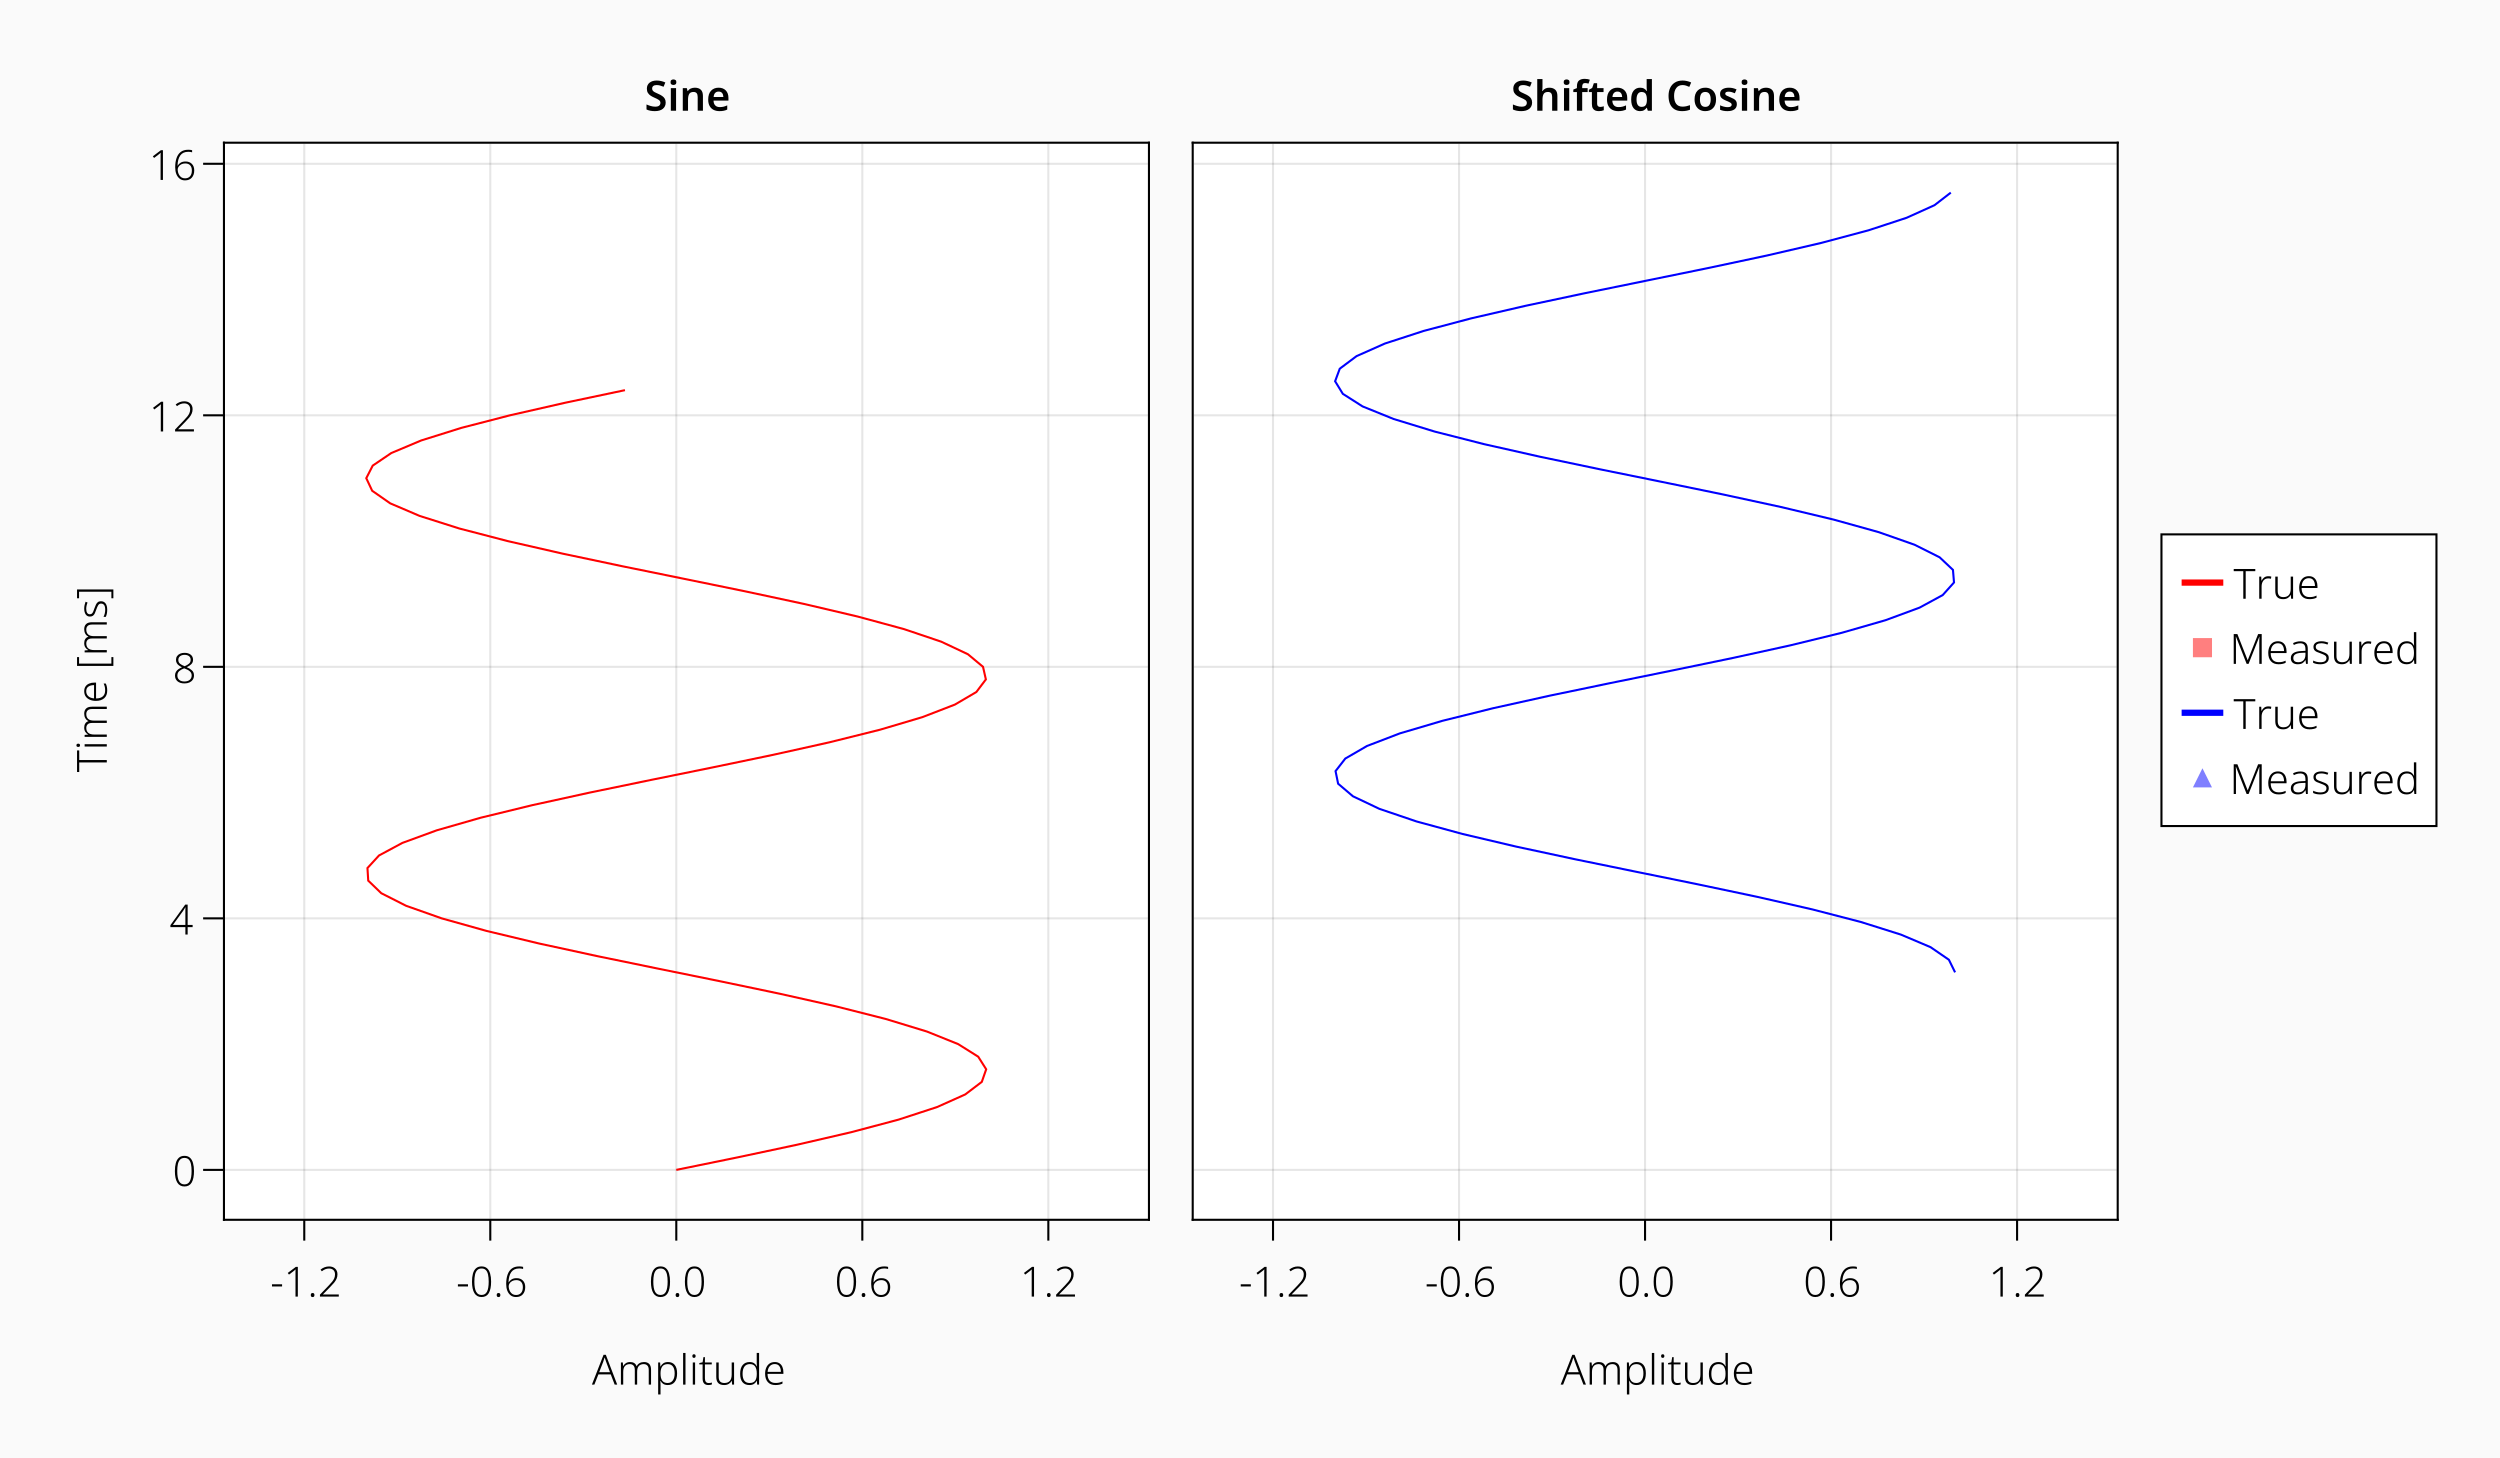 <?xml version="1.0" encoding="UTF-8"?>
<svg xmlns="http://www.w3.org/2000/svg" xmlns:xlink="http://www.w3.org/1999/xlink" width="1200pt" height="700pt" viewBox="0 0 1200 700" version="1.1">
<defs>
<g>
<symbol overflow="visible" id="glyph0-0">
<path style="stroke:none;" d="M 1.875 0 L 1.875 -14.281 L 10.094 -14.281 L 10.094 0 Z M 2.906 -1.016 L 9.078 -1.016 L 9.078 -13.266 L 2.906 -13.266 Z M 2.906 -1.016 "/>
</symbol>
<symbol overflow="visible" id="glyph0-1">
<path style="stroke:none;" d="M 0.797 -4.875 L 0.797 -5.922 L 5.641 -5.922 L 5.641 -4.875 Z M 0.797 -4.875 "/>
</symbol>
<symbol overflow="visible" id="glyph0-2">
<path style="stroke:none;" d="M 6.766 0 L 5.641 0 L 5.641 -10.625 C 5.641 -11.195 5.641 -11.664 5.641 -12.031 C 5.641 -12.395 5.656 -12.742 5.688 -13.078 C 5.5 -12.891 5.32 -12.727 5.156 -12.594 C 5 -12.469 4.785 -12.297 4.516 -12.078 L 2.516 -10.562 L 1.922 -11.359 L 5.797 -14.281 L 6.766 -14.281 Z M 6.766 0 "/>
</symbol>
<symbol overflow="visible" id="glyph0-3">
<path style="stroke:none;" d="M 1.562 -0.766 C 1.562 -1.41 1.852 -1.734 2.438 -1.734 C 3.02 -1.734 3.312 -1.41 3.312 -0.766 C 3.312 -0.109 3.02 0.219 2.438 0.219 C 1.852 0.219 1.562 -0.109 1.562 -0.766 Z M 1.562 -0.766 "/>
</symbol>
<symbol overflow="visible" id="glyph0-4">
<path style="stroke:none;" d="M 10.125 0 L 1.078 0 L 1.078 -0.953 L 5.188 -5.219 C 5.863 -5.926 6.43 -6.555 6.891 -7.109 C 7.359 -7.672 7.711 -8.234 7.953 -8.797 C 8.191 -9.359 8.312 -9.988 8.312 -10.688 C 8.312 -11.57 8.051 -12.258 7.531 -12.75 C 7.02 -13.238 6.32 -13.484 5.438 -13.484 C 4.801 -13.484 4.203 -13.367 3.641 -13.141 C 3.078 -12.91 2.523 -12.582 1.984 -12.156 L 1.359 -12.953 C 1.941 -13.441 2.578 -13.816 3.266 -14.078 C 3.961 -14.348 4.688 -14.484 5.438 -14.484 C 6.664 -14.484 7.645 -14.141 8.375 -13.453 C 9.113 -12.773 9.484 -11.863 9.484 -10.719 C 9.484 -9.945 9.344 -9.238 9.062 -8.594 C 8.789 -7.957 8.406 -7.332 7.906 -6.719 C 7.406 -6.102 6.812 -5.453 6.125 -4.766 L 2.547 -1.094 L 2.547 -1.047 L 10.125 -1.047 Z M 10.125 0 "/>
</symbol>
<symbol overflow="visible" id="glyph0-5">
<path style="stroke:none;" d="M 10.297 -7.188 C 10.297 -4.789 9.926 -2.957 9.188 -1.688 C 8.445 -0.426 7.285 0.203 5.703 0.203 C 4.191 0.203 3.051 -0.422 2.281 -1.672 C 1.508 -2.93 1.125 -4.77 1.125 -7.188 C 1.125 -8.633 1.27 -9.906 1.562 -11 C 1.863 -12.102 2.352 -12.961 3.031 -13.578 C 3.707 -14.191 4.602 -14.5 5.719 -14.5 C 6.812 -14.5 7.691 -14.195 8.359 -13.594 C 9.035 -13 9.523 -12.148 9.828 -11.047 C 10.141 -9.953 10.297 -8.664 10.297 -7.188 Z M 2.266 -7.188 C 2.266 -5.031 2.539 -3.426 3.094 -2.375 C 3.645 -1.32 4.516 -0.797 5.703 -0.797 C 6.91 -0.797 7.785 -1.32 8.328 -2.375 C 8.867 -3.426 9.141 -5.031 9.141 -7.188 C 9.141 -8.5 9.035 -9.629 8.828 -10.578 C 8.617 -11.523 8.266 -12.25 7.766 -12.75 C 7.266 -13.25 6.582 -13.5 5.719 -13.5 C 4.852 -13.5 4.164 -13.242 3.656 -12.734 C 3.156 -12.234 2.797 -11.508 2.578 -10.562 C 2.367 -9.613 2.266 -8.488 2.266 -7.188 Z M 2.266 -7.188 "/>
</symbol>
<symbol overflow="visible" id="glyph0-6">
<path style="stroke:none;" d="M 1.234 -6.078 C 1.234 -7.785 1.453 -9.27 1.891 -10.531 C 2.328 -11.789 3 -12.766 3.906 -13.453 C 4.82 -14.148 6.016 -14.5 7.484 -14.5 C 8.211 -14.5 8.836 -14.426 9.359 -14.281 L 9.359 -13.266 C 9.117 -13.359 8.836 -13.422 8.516 -13.453 C 8.203 -13.492 7.867 -13.516 7.516 -13.516 C 5.797 -13.516 4.52 -12.938 3.688 -11.781 C 2.852 -10.625 2.41 -8.977 2.359 -6.844 L 2.438 -6.844 C 2.719 -7.363 3.164 -7.828 3.781 -8.234 C 4.395 -8.648 5.207 -8.859 6.219 -8.859 C 7.5 -8.859 8.508 -8.473 9.25 -7.703 C 10 -6.941 10.375 -5.895 10.375 -4.562 C 10.375 -3.125 9.984 -1.969 9.203 -1.094 C 8.43 -0.227 7.348 0.203 5.953 0.203 C 4.941 0.203 4.086 -0.066 3.391 -0.609 C 2.691 -1.148 2.156 -1.891 1.781 -2.828 C 1.414 -3.766 1.234 -4.848 1.234 -6.078 Z M 5.953 -0.781 C 6.973 -0.781 7.773 -1.102 8.359 -1.75 C 8.941 -2.395 9.234 -3.332 9.234 -4.562 C 9.234 -5.602 8.969 -6.422 8.438 -7.016 C 7.906 -7.617 7.109 -7.922 6.047 -7.922 C 5.305 -7.922 4.664 -7.773 4.125 -7.484 C 3.582 -7.191 3.164 -6.82 2.875 -6.375 C 2.582 -5.926 2.438 -5.484 2.438 -5.047 C 2.438 -4.629 2.492 -4.176 2.609 -3.688 C 2.734 -3.195 2.93 -2.734 3.203 -2.297 C 3.484 -1.859 3.844 -1.492 4.281 -1.203 C 4.727 -0.922 5.285 -0.781 5.953 -0.781 Z M 5.953 -0.781 "/>
</symbol>
<symbol overflow="visible" id="glyph0-7">
<path style="stroke:none;" d="M 10.938 0 L 9.047 -4.922 L 3.125 -4.922 L 1.188 0 L 0 0 L 5.594 -14.312 L 6.688 -14.312 L 12.156 0 Z M 8.688 -5.953 L 6.766 -11.125 C 6.711 -11.312 6.617 -11.602 6.484 -12 C 6.348 -12.395 6.227 -12.75 6.125 -13.062 C 6.008 -12.719 5.891 -12.367 5.766 -12.016 C 5.648 -11.66 5.555 -11.352 5.484 -11.094 L 3.5 -5.953 Z M 8.688 -5.953 "/>
</symbol>
<symbol overflow="visible" id="glyph0-8">
<path style="stroke:none;" d="M 12.875 -10.844 C 13.926 -10.844 14.75 -10.539 15.344 -9.938 C 15.938 -9.344 16.234 -8.395 16.234 -7.094 L 16.234 0 L 15.125 0 L 15.125 -7.047 C 15.125 -8.004 14.91 -8.707 14.484 -9.156 C 14.055 -9.613 13.469 -9.844 12.719 -9.844 C 11.707 -9.844 10.926 -9.547 10.375 -8.953 C 9.832 -8.359 9.562 -7.441 9.562 -6.203 L 9.562 0 L 8.438 0 L 8.438 -7.047 C 8.438 -8.004 8.223 -8.707 7.797 -9.156 C 7.367 -9.613 6.785 -9.844 6.047 -9.844 C 5.023 -9.844 4.238 -9.531 3.688 -8.906 C 3.145 -8.289 2.875 -7.336 2.875 -6.047 L 2.875 0 L 1.766 0 L 1.766 -10.641 L 2.688 -10.641 L 2.844 -8.953 L 2.922 -8.953 C 3.18 -9.473 3.582 -9.914 4.125 -10.281 C 4.664 -10.656 5.359 -10.844 6.203 -10.844 C 6.973 -10.844 7.625 -10.676 8.156 -10.344 C 8.688 -10.008 9.062 -9.508 9.281 -8.844 L 9.359 -8.844 C 9.648 -9.477 10.102 -9.969 10.719 -10.312 C 11.332 -10.664 12.051 -10.844 12.875 -10.844 Z M 12.875 -10.844 "/>
</symbol>
<symbol overflow="visible" id="glyph0-9">
<path style="stroke:none;" d="M 6.516 -10.844 C 7.879 -10.844 8.941 -10.383 9.703 -9.469 C 10.473 -8.551 10.859 -7.188 10.859 -5.375 C 10.859 -3.562 10.461 -2.176 9.672 -1.219 C 8.879 -0.27 7.797 0.203 6.422 0.203 C 5.473 0.203 4.711 0.004 4.141 -0.391 C 3.578 -0.797 3.164 -1.281 2.906 -1.844 L 2.812 -1.844 C 2.832 -1.488 2.852 -1.117 2.875 -0.734 C 2.895 -0.348 2.906 0.016 2.906 0.359 L 2.906 4.719 L 1.766 4.719 L 1.766 -10.641 L 2.703 -10.641 L 2.844 -8.641 L 2.906 -8.641 C 3.164 -9.223 3.586 -9.734 4.172 -10.172 C 4.754 -10.617 5.535 -10.844 6.516 -10.844 Z M 6.359 -9.844 C 5.18 -9.844 4.312 -9.473 3.75 -8.734 C 3.195 -7.992 2.914 -6.922 2.906 -5.516 L 2.906 -5.312 C 2.906 -3.801 3.18 -2.664 3.734 -1.906 C 4.285 -1.156 5.133 -0.781 6.281 -0.781 C 7.375 -0.781 8.211 -1.188 8.797 -2 C 9.391 -2.812 9.688 -3.945 9.688 -5.406 C 9.688 -6.832 9.406 -7.926 8.844 -8.688 C 8.289 -9.457 7.461 -9.844 6.359 -9.844 Z M 6.359 -9.844 "/>
</symbol>
<symbol overflow="visible" id="glyph0-10">
<path style="stroke:none;" d="M 2.906 0 L 1.766 0 L 1.766 -15.203 L 2.906 -15.203 Z M 2.906 0 "/>
</symbol>
<symbol overflow="visible" id="glyph0-11">
<path style="stroke:none;" d="M 2.312 -14.578 C 2.852 -14.578 3.125 -14.289 3.125 -13.719 C 3.125 -13.133 2.852 -12.844 2.312 -12.844 C 1.812 -12.844 1.562 -13.133 1.562 -13.719 C 1.562 -14.289 1.812 -14.578 2.312 -14.578 Z M 2.875 -10.641 L 2.875 0 L 1.766 0 L 1.766 -10.641 Z M 2.875 -10.641 "/>
</symbol>
<symbol overflow="visible" id="glyph0-12">
<path style="stroke:none;" d="M 4.766 -0.766 C 5.055 -0.766 5.336 -0.785 5.609 -0.828 C 5.879 -0.879 6.109 -0.938 6.297 -1 L 6.297 -0.078 C 6.086 0.004 5.836 0.07 5.547 0.125 C 5.266 0.176 4.945 0.203 4.594 0.203 C 3.719 0.203 3.039 -0.047 2.562 -0.547 C 2.082 -1.047 1.844 -1.848 1.844 -2.953 L 1.844 -9.719 L 0.266 -9.719 L 0.266 -10.359 L 1.844 -10.719 L 2.234 -13.188 L 2.953 -13.188 L 2.953 -10.641 L 6.234 -10.641 L 6.234 -9.719 L 2.953 -9.719 L 2.953 -3 C 2.953 -1.508 3.555 -0.766 4.766 -0.766 Z M 4.766 -0.766 "/>
</symbol>
<symbol overflow="visible" id="glyph0-13">
<path style="stroke:none;" d="M 10.141 -10.641 L 10.141 0 L 9.203 0 L 9.047 -1.812 L 8.984 -1.812 C 8.691 -1.238 8.238 -0.758 7.625 -0.375 C 7.02 0.008 6.266 0.203 5.359 0.203 C 2.848 0.203 1.594 -1.094 1.594 -3.688 L 1.594 -10.641 L 2.766 -10.641 L 2.766 -3.766 C 2.766 -2.742 2.988 -1.988 3.438 -1.5 C 3.895 -1.02 4.578 -0.781 5.484 -0.781 C 7.828 -0.781 9 -2.133 9 -4.844 L 9 -10.641 Z M 10.141 -10.641 "/>
</symbol>
<symbol overflow="visible" id="glyph0-14">
<path style="stroke:none;" d="M 5.578 0.203 C 4.148 0.203 3.051 -0.254 2.281 -1.172 C 1.52 -2.086 1.141 -3.43 1.141 -5.203 C 1.141 -7.035 1.539 -8.43 2.344 -9.391 C 3.156 -10.359 4.27 -10.844 5.688 -10.844 C 6.57 -10.844 7.297 -10.648 7.859 -10.266 C 8.422 -9.879 8.832 -9.391 9.094 -8.797 L 9.188 -8.797 C 9.164 -9.117 9.145 -9.473 9.125 -9.859 C 9.102 -10.242 9.094 -10.582 9.094 -10.875 L 9.094 -15.203 L 10.234 -15.203 L 10.234 0 L 9.312 0 L 9.156 -1.844 L 9.094 -1.844 C 8.82 -1.281 8.406 -0.797 7.844 -0.391 C 7.281 0.004 6.523 0.203 5.578 0.203 Z M 5.719 -0.781 C 6.945 -0.781 7.82 -1.148 8.344 -1.891 C 8.863 -2.641 9.125 -3.719 9.125 -5.125 L 9.125 -5.312 C 9.125 -6.781 8.863 -7.906 8.344 -8.688 C 7.82 -9.469 6.973 -9.859 5.797 -9.859 C 4.648 -9.859 3.781 -9.453 3.188 -8.641 C 2.602 -7.836 2.312 -6.691 2.312 -5.203 C 2.312 -3.742 2.594 -2.641 3.156 -1.891 C 3.719 -1.148 4.57 -0.781 5.719 -0.781 Z M 5.719 -0.781 "/>
</symbol>
<symbol overflow="visible" id="glyph0-15">
<path style="stroke:none;" d="M 5.797 -10.844 C 6.703 -10.844 7.461 -10.629 8.078 -10.203 C 8.691 -9.785 9.148 -9.207 9.453 -8.469 C 9.766 -7.738 9.922 -6.898 9.922 -5.953 L 9.922 -5.156 L 2.312 -5.156 C 2.312 -3.758 2.641 -2.68 3.297 -1.922 C 3.953 -1.172 4.895 -0.797 6.125 -0.797 C 6.789 -0.797 7.367 -0.848 7.859 -0.953 C 8.348 -1.066 8.891 -1.254 9.484 -1.516 L 9.484 -0.484 C 8.953 -0.242 8.426 -0.07 7.906 0.031 C 7.383 0.145 6.773 0.203 6.078 0.203 C 4.492 0.203 3.273 -0.281 2.422 -1.25 C 1.566 -2.227 1.141 -3.555 1.141 -5.234 C 1.141 -6.316 1.32 -7.281 1.688 -8.125 C 2.051 -8.977 2.578 -9.645 3.266 -10.125 C 3.961 -10.602 4.805 -10.844 5.797 -10.844 Z M 5.781 -9.875 C 4.801 -9.875 4.008 -9.547 3.406 -8.891 C 2.801 -8.242 2.445 -7.32 2.344 -6.125 L 8.719 -6.125 C 8.719 -7.238 8.477 -8.141 8 -8.828 C 7.531 -9.523 6.789 -9.875 5.781 -9.875 Z M 5.781 -9.875 "/>
</symbol>
<symbol overflow="visible" id="glyph0-16">
<path style="stroke:none;" d="M 11.125 -3.562 L 8.734 -3.562 L 8.734 0 L 7.641 0 L 7.641 -3.562 L 0.453 -3.562 L 0.453 -4.484 L 7.562 -14.359 L 8.734 -14.359 L 8.734 -4.594 L 11.125 -4.594 Z M 7.641 -4.594 L 7.641 -9.906 C 7.641 -10.676 7.641 -11.285 7.641 -11.734 C 7.648 -12.18 7.664 -12.633 7.688 -13.094 L 7.641 -13.094 C 7.453 -12.789 7.273 -12.504 7.109 -12.234 C 6.953 -11.973 6.77 -11.688 6.562 -11.375 L 1.656 -4.594 Z M 7.641 -4.594 "/>
</symbol>
<symbol overflow="visible" id="glyph0-17">
<path style="stroke:none;" d="M 5.688 -14.484 C 6.906 -14.484 7.891 -14.191 8.641 -13.609 C 9.398 -13.023 9.781 -12.203 9.781 -11.141 C 9.781 -10.273 9.492 -9.566 8.922 -9.016 C 8.359 -8.461 7.641 -7.988 6.766 -7.594 C 7.797 -7.164 8.629 -6.648 9.266 -6.047 C 9.91 -5.453 10.234 -4.656 10.234 -3.656 C 10.234 -2.844 10.035 -2.148 9.641 -1.578 C 9.254 -1.004 8.719 -0.562 8.031 -0.25 C 7.344 0.051 6.562 0.203 5.688 0.203 C 4.281 0.203 3.164 -0.133 2.344 -0.812 C 1.531 -1.5 1.125 -2.414 1.125 -3.562 C 1.125 -4.25 1.27 -4.844 1.562 -5.344 C 1.852 -5.844 2.25 -6.27 2.75 -6.625 C 3.258 -6.977 3.836 -7.285 4.484 -7.547 C 3.953 -7.797 3.469 -8.078 3.031 -8.391 C 2.594 -8.703 2.242 -9.082 1.984 -9.531 C 1.723 -9.977 1.594 -10.508 1.594 -11.125 C 1.594 -11.812 1.77 -12.41 2.125 -12.922 C 2.477 -13.43 2.961 -13.816 3.578 -14.078 C 4.191 -14.348 4.895 -14.484 5.688 -14.484 Z M 5.688 -13.516 C 4.832 -13.516 4.125 -13.301 3.562 -12.875 C 3 -12.445 2.719 -11.848 2.719 -11.078 C 2.719 -10.297 3 -9.68 3.562 -9.234 C 4.133 -8.785 4.867 -8.395 5.766 -8.062 C 6.648 -8.438 7.348 -8.848 7.859 -9.297 C 8.379 -9.754 8.641 -10.363 8.641 -11.125 C 8.641 -11.895 8.375 -12.484 7.844 -12.891 C 7.312 -13.305 6.594 -13.516 5.688 -13.516 Z M 2.266 -3.562 C 2.266 -2.719 2.562 -2.035 3.156 -1.516 C 3.75 -0.992 4.578 -0.734 5.641 -0.734 C 6.703 -0.734 7.547 -0.988 8.172 -1.5 C 8.805 -2.02 9.125 -2.734 9.125 -3.641 C 9.125 -4.41 8.844 -5.051 8.281 -5.562 C 7.727 -6.082 6.953 -6.52 5.953 -6.875 L 5.516 -7.047 C 4.535 -6.68 3.75 -6.234 3.156 -5.703 C 2.562 -5.18 2.266 -4.469 2.266 -3.562 Z M 2.266 -3.562 "/>
</symbol>
<symbol overflow="visible" id="glyph0-18">
<path style="stroke:none;" d="M 5.875 0 L 4.719 0 L 4.719 -13.234 L 0.125 -13.234 L 0.125 -14.281 L 10.484 -14.281 L 10.484 -13.234 L 5.875 -13.234 Z M 5.875 0 "/>
</symbol>
<symbol overflow="visible" id="glyph0-19">
<path style="stroke:none;" d="M 6.125 -10.812 C 6.676 -10.812 7.156 -10.754 7.562 -10.641 L 7.406 -9.594 C 7.188 -9.656 6.969 -9.695 6.75 -9.719 C 6.539 -9.75 6.316 -9.766 6.078 -9.766 C 5.086 -9.766 4.312 -9.406 3.75 -8.688 C 3.188 -7.977 2.906 -7.031 2.906 -5.844 L 2.906 0 L 1.766 0 L 1.766 -10.641 L 2.719 -10.641 L 2.844 -8.641 L 2.906 -8.641 C 3.164 -9.242 3.566 -9.754 4.109 -10.172 C 4.648 -10.598 5.32 -10.812 6.125 -10.812 Z M 6.125 -10.812 "/>
</symbol>
<symbol overflow="visible" id="glyph0-20">
<path style="stroke:none;" d="M 8.203 0 L 3.078 -13.047 L 3 -13.047 C 3.031 -12.68 3.051 -12.258 3.062 -11.781 C 3.07 -11.312 3.078 -10.812 3.078 -10.281 L 3.078 0 L 2 0 L 2 -14.281 L 3.766 -14.281 L 8.688 -1.766 L 8.734 -1.766 L 13.719 -14.281 L 15.438 -14.281 L 15.438 0 L 14.281 0 L 14.281 -10.406 C 14.281 -10.852 14.285 -11.312 14.297 -11.781 C 14.305 -12.25 14.328 -12.672 14.359 -13.047 L 14.297 -13.047 L 9.141 0 Z M 8.203 0 "/>
</symbol>
<symbol overflow="visible" id="glyph0-21">
<path style="stroke:none;" d="M 5.516 -10.812 C 6.711 -10.812 7.602 -10.52 8.188 -9.938 C 8.781 -9.352 9.078 -8.426 9.078 -7.156 L 9.078 0 L 8.219 0 L 8 -1.797 L 7.953 -1.797 C 7.586 -1.203 7.125 -0.719 6.562 -0.344 C 6 0.02 5.223 0.203 4.234 0.203 C 3.223 0.203 2.422 -0.047 1.828 -0.547 C 1.234 -1.055 0.938 -1.801 0.938 -2.781 C 0.938 -3.832 1.363 -4.641 2.219 -5.203 C 3.082 -5.766 4.348 -6.078 6.016 -6.141 L 7.953 -6.234 L 7.953 -6.984 C 7.953 -8.035 7.742 -8.773 7.328 -9.203 C 6.91 -9.641 6.297 -9.859 5.484 -9.859 C 4.93 -9.859 4.398 -9.785 3.891 -9.641 C 3.391 -9.504 2.883 -9.305 2.375 -9.047 L 2.016 -9.953 C 2.516 -10.211 3.062 -10.422 3.656 -10.578 C 4.258 -10.734 4.879 -10.812 5.516 -10.812 Z M 7.953 -5.359 L 6.156 -5.281 C 4.801 -5.227 3.789 -5 3.125 -4.594 C 2.457 -4.188 2.125 -3.578 2.125 -2.766 C 2.125 -2.109 2.328 -1.609 2.734 -1.266 C 3.148 -0.93 3.719 -0.766 4.438 -0.766 C 5.539 -0.766 6.395 -1.078 7 -1.703 C 7.613 -2.328 7.93 -3.207 7.953 -4.344 Z M 7.953 -5.359 "/>
</symbol>
<symbol overflow="visible" id="glyph0-22">
<path style="stroke:none;" d="M 8.438 -2.812 C 8.438 -1.844 8.078 -1.098 7.359 -0.578 C 6.648 -0.055 5.633 0.203 4.312 0.203 C 3.57 0.203 2.914 0.133 2.344 0 C 1.781 -0.133 1.305 -0.297 0.922 -0.484 L 0.922 -1.578 C 1.391 -1.336 1.922 -1.141 2.516 -0.984 C 3.117 -0.836 3.734 -0.766 4.359 -0.766 C 5.398 -0.766 6.148 -0.938 6.609 -1.281 C 7.078 -1.633 7.312 -2.117 7.312 -2.734 C 7.312 -3.328 7.066 -3.781 6.578 -4.094 C 6.098 -4.406 5.375 -4.727 4.406 -5.062 C 3.75 -5.289 3.172 -5.516 2.672 -5.734 C 2.172 -5.961 1.781 -6.258 1.5 -6.625 C 1.219 -7 1.078 -7.5 1.078 -8.125 C 1.078 -8.977 1.422 -9.645 2.109 -10.125 C 2.805 -10.602 3.738 -10.844 4.906 -10.844 C 5.539 -10.844 6.133 -10.773 6.688 -10.641 C 7.238 -10.516 7.742 -10.363 8.203 -10.188 L 7.797 -9.234 C 7.391 -9.422 6.926 -9.57 6.406 -9.688 C 5.883 -9.812 5.363 -9.875 4.844 -9.875 C 4 -9.875 3.344 -9.727 2.875 -9.438 C 2.414 -9.145 2.188 -8.719 2.188 -8.156 C 2.188 -7.727 2.297 -7.391 2.516 -7.141 C 2.742 -6.898 3.07 -6.688 3.5 -6.5 C 3.926 -6.32 4.445 -6.129 5.062 -5.922 C 5.688 -5.703 6.254 -5.473 6.766 -5.234 C 7.285 -4.992 7.691 -4.688 7.984 -4.312 C 8.285 -3.945 8.438 -3.445 8.438 -2.812 Z M 8.438 -2.812 "/>
</symbol>
<symbol overflow="visible" id="glyph1-0">
<path style="stroke:none;" d="M 0 -1.875 L -14.281 -1.875 L -14.281 -10.094 L 0 -10.094 Z M -1.016 -2.906 L -1.016 -9.078 L -13.266 -9.078 L -13.266 -2.906 Z M -1.016 -2.906 "/>
</symbol>
<symbol overflow="visible" id="glyph1-1">
<path style="stroke:none;" d="M 0 -5.875 L 0 -4.719 L -13.234 -4.719 L -13.234 -0.125 L -14.281 -0.125 L -14.281 -10.484 L -13.234 -10.484 L -13.234 -5.875 Z M 0 -5.875 "/>
</symbol>
<symbol overflow="visible" id="glyph1-2">
<path style="stroke:none;" d="M -14.578 -2.312 C -14.578 -2.852 -14.289 -3.125 -13.719 -3.125 C -13.133 -3.125 -12.844 -2.852 -12.844 -2.312 C -12.844 -1.812 -13.133 -1.562 -13.719 -1.562 C -14.289 -1.562 -14.578 -1.812 -14.578 -2.312 Z M -10.641 -2.875 L 0 -2.875 L 0 -1.766 L -10.641 -1.766 Z M -10.641 -2.875 "/>
</symbol>
<symbol overflow="visible" id="glyph1-3">
<path style="stroke:none;" d="M -10.844 -12.875 C -10.844 -13.926 -10.539 -14.75 -9.938 -15.344 C -9.344 -15.938 -8.395 -16.234 -7.094 -16.234 L 0 -16.234 L 0 -15.125 L -7.047 -15.125 C -8.004 -15.125 -8.707 -14.91 -9.156 -14.484 C -9.613 -14.055 -9.844 -13.469 -9.844 -12.719 C -9.844 -11.707 -9.547 -10.926 -8.953 -10.375 C -8.359 -9.832 -7.441 -9.562 -6.203 -9.562 L 0 -9.562 L 0 -8.438 L -7.047 -8.438 C -8.004 -8.438 -8.707 -8.223 -9.156 -7.797 C -9.613 -7.367 -9.844 -6.785 -9.844 -6.047 C -9.844 -5.023 -9.531 -4.238 -8.906 -3.688 C -8.289 -3.145 -7.336 -2.875 -6.047 -2.875 L 0 -2.875 L 0 -1.766 L -10.641 -1.766 L -10.641 -2.688 L -8.953 -2.844 L -8.953 -2.922 C -9.473 -3.18 -9.914 -3.582 -10.281 -4.125 C -10.656 -4.664 -10.844 -5.359 -10.844 -6.203 C -10.844 -6.973 -10.676 -7.625 -10.344 -8.156 C -10.008 -8.688 -9.508 -9.062 -8.844 -9.281 L -8.844 -9.359 C -9.477 -9.648 -9.969 -10.102 -10.312 -10.719 C -10.664 -11.332 -10.844 -12.051 -10.844 -12.875 Z M -10.844 -12.875 "/>
</symbol>
<symbol overflow="visible" id="glyph1-4">
<path style="stroke:none;" d="M -10.844 -5.797 C -10.844 -6.703 -10.629 -7.461 -10.203 -8.078 C -9.785 -8.691 -9.207 -9.148 -8.469 -9.453 C -7.738 -9.766 -6.898 -9.922 -5.953 -9.922 L -5.156 -9.922 L -5.156 -2.312 C -3.758 -2.312 -2.68 -2.641 -1.922 -3.297 C -1.172 -3.953 -0.797 -4.895 -0.797 -6.125 C -0.797 -6.789 -0.848 -7.367 -0.953 -7.859 C -1.066 -8.348 -1.254 -8.891 -1.516 -9.484 L -0.484 -9.484 C -0.242 -8.953 -0.07 -8.426 0.031 -7.906 C 0.145 -7.383 0.203 -6.773 0.203 -6.078 C 0.203 -4.492 -0.281 -3.273 -1.25 -2.422 C -2.227 -1.566 -3.555 -1.141 -5.234 -1.141 C -6.316 -1.141 -7.281 -1.32 -8.125 -1.688 C -8.977 -2.051 -9.645 -2.578 -10.125 -3.266 C -10.602 -3.961 -10.844 -4.805 -10.844 -5.797 Z M -9.875 -5.781 C -9.875 -4.801 -9.547 -4.008 -8.891 -3.406 C -8.242 -2.801 -7.32 -2.445 -6.125 -2.344 L -6.125 -8.719 C -7.238 -8.719 -8.141 -8.477 -8.828 -8 C -9.523 -7.531 -9.875 -6.789 -9.875 -5.781 Z M -9.875 -5.781 "/>
</symbol>
<symbol overflow="visible" id="glyph1-5">
<path style="stroke:none;" d=""/>
</symbol>
<symbol overflow="visible" id="glyph1-6">
<path style="stroke:none;" d="M 3.156 -5.922 L 3.156 -1.688 L -14.281 -1.688 L -14.281 -5.922 L -13.312 -5.922 L -13.312 -2.797 L 2.203 -2.797 L 2.203 -5.922 Z M 3.156 -5.922 "/>
</symbol>
<symbol overflow="visible" id="glyph1-7">
<path style="stroke:none;" d="M -2.812 -8.438 C -1.844 -8.438 -1.098 -8.078 -0.578 -7.359 C -0.055 -6.648 0.203 -5.633 0.203 -4.312 C 0.203 -3.57 0.133 -2.914 0 -2.344 C -0.133 -1.781 -0.297 -1.305 -0.484 -0.922 L -1.578 -0.922 C -1.336 -1.391 -1.141 -1.922 -0.984 -2.516 C -0.836 -3.117 -0.766 -3.734 -0.766 -4.359 C -0.766 -5.398 -0.938 -6.148 -1.281 -6.609 C -1.633 -7.078 -2.117 -7.312 -2.734 -7.312 C -3.328 -7.312 -3.781 -7.066 -4.094 -6.578 C -4.406 -6.098 -4.727 -5.375 -5.062 -4.406 C -5.289 -3.75 -5.516 -3.172 -5.734 -2.672 C -5.961 -2.172 -6.258 -1.781 -6.625 -1.5 C -7 -1.219 -7.5 -1.078 -8.125 -1.078 C -8.977 -1.078 -9.645 -1.422 -10.125 -2.109 C -10.602 -2.805 -10.844 -3.738 -10.844 -4.906 C -10.844 -5.539 -10.773 -6.133 -10.641 -6.688 C -10.516 -7.238 -10.363 -7.742 -10.188 -8.203 L -9.234 -7.797 C -9.422 -7.391 -9.57 -6.926 -9.688 -6.406 C -9.812 -5.883 -9.875 -5.363 -9.875 -4.844 C -9.875 -4 -9.727 -3.344 -9.438 -2.875 C -9.145 -2.414 -8.719 -2.188 -8.156 -2.188 C -7.727 -2.188 -7.391 -2.297 -7.141 -2.516 C -6.898 -2.742 -6.688 -3.07 -6.5 -3.5 C -6.32 -3.926 -6.129 -4.445 -5.922 -5.062 C -5.703 -5.688 -5.473 -6.254 -5.234 -6.766 C -4.992 -7.285 -4.688 -7.691 -4.312 -7.984 C -3.945 -8.285 -3.445 -8.438 -2.812 -8.438 Z M -2.812 -8.438 "/>
</symbol>
<symbol overflow="visible" id="glyph1-8">
<path style="stroke:none;" d="M 2.203 -0.5 L 2.203 -3.641 L -13.312 -3.641 L -13.312 -0.5 L -14.281 -0.5 L -14.281 -4.734 L 3.156 -4.734 L 3.156 -0.5 Z M 2.203 -0.5 "/>
</symbol>
<symbol overflow="visible" id="glyph2-0">
<path style="stroke:none;" d="M 1.875 0 L 1.875 -14.281 L 10.094 -14.281 L 10.094 0 Z M 2.906 -1.016 L 9.078 -1.016 L 9.078 -13.266 L 2.906 -13.266 Z M 2.906 -1.016 "/>
</symbol>
<symbol overflow="visible" id="glyph2-1">
<path style="stroke:none;" d="M 10.156 -3.906 C 10.156 -2.633 9.695 -1.629 8.781 -0.891 C 7.863 -0.16 6.586 0.203 4.953 0.203 C 3.379 0.203 2.047 -0.062 0.953 -0.594 L 0.953 -3 C 1.555 -2.727 2.223 -2.484 2.953 -2.266 C 3.68 -2.047 4.41 -1.938 5.141 -1.938 C 6.004 -1.938 6.633 -2.102 7.031 -2.438 C 7.426 -2.781 7.625 -3.223 7.625 -3.766 C 7.625 -4.348 7.367 -4.816 6.859 -5.172 C 6.348 -5.523 5.609 -5.906 4.641 -6.312 C 4.055 -6.562 3.492 -6.859 2.953 -7.203 C 2.41 -7.555 1.969 -8.004 1.625 -8.547 C 1.289 -9.086 1.125 -9.766 1.125 -10.578 C 1.125 -11.797 1.551 -12.75 2.406 -13.438 C 3.27 -14.133 4.422 -14.484 5.859 -14.484 C 6.609 -14.484 7.316 -14.398 7.984 -14.234 C 8.66 -14.078 9.328 -13.852 9.984 -13.562 L 9.156 -11.5 C 8.562 -11.75 7.992 -11.945 7.453 -12.094 C 6.91 -12.238 6.352 -12.312 5.781 -12.312 C 5.082 -12.312 4.551 -12.16 4.188 -11.859 C 3.832 -11.555 3.656 -11.148 3.656 -10.641 C 3.656 -10.254 3.754 -9.922 3.953 -9.641 C 4.16 -9.367 4.473 -9.117 4.891 -8.891 C 5.305 -8.672 5.848 -8.414 6.516 -8.125 C 7.297 -7.789 7.953 -7.438 8.484 -7.062 C 9.023 -6.695 9.438 -6.266 9.719 -5.766 C 10.008 -5.266 10.156 -4.645 10.156 -3.906 Z M 10.156 -3.906 "/>
</symbol>
<symbol overflow="visible" id="glyph2-2">
<path style="stroke:none;" d="M 2.875 -15.016 C 3.25 -15.016 3.578 -14.914 3.859 -14.719 C 4.141 -14.531 4.281 -14.191 4.281 -13.703 C 4.281 -13.203 4.141 -12.852 3.859 -12.656 C 3.578 -12.457 3.25 -12.359 2.875 -12.359 C 2.488 -12.359 2.16 -12.457 1.891 -12.656 C 1.617 -12.852 1.484 -13.203 1.484 -13.703 C 1.484 -14.191 1.617 -14.531 1.891 -14.719 C 2.16 -14.914 2.488 -15.016 2.875 -15.016 Z M 4.141 -10.844 L 4.141 0 L 1.625 0 L 1.625 -10.844 Z M 4.141 -10.844 "/>
</symbol>
<symbol overflow="visible" id="glyph2-3">
<path style="stroke:none;" d="M 7.422 -11.047 C 8.629 -11.047 9.578 -10.727 10.266 -10.094 C 10.953 -9.469 11.297 -8.457 11.297 -7.062 L 11.297 0 L 8.781 0 L 8.781 -6.562 C 8.781 -7.375 8.617 -7.984 8.297 -8.391 C 7.973 -8.797 7.469 -9 6.781 -9 C 5.77 -9 5.078 -8.676 4.703 -8.031 C 4.328 -7.395 4.141 -6.484 4.141 -5.297 L 4.141 0 L 1.625 0 L 1.625 -10.844 L 3.562 -10.844 L 3.922 -9.422 L 4.062 -9.422 C 4.406 -9.984 4.879 -10.395 5.484 -10.656 C 6.098 -10.914 6.742 -11.047 7.422 -11.047 Z M 7.422 -11.047 "/>
</symbol>
<symbol overflow="visible" id="glyph2-4">
<path style="stroke:none;" d="M 5.984 -11.047 C 7.43 -11.047 8.578 -10.609 9.422 -9.734 C 10.273 -8.867 10.703 -7.664 10.703 -6.125 L 10.703 -4.844 L 3.547 -4.844 C 3.566 -3.852 3.836 -3.086 4.359 -2.547 C 4.879 -2.004 5.598 -1.734 6.516 -1.734 C 7.211 -1.734 7.836 -1.801 8.391 -1.938 C 8.953 -2.082 9.531 -2.289 10.125 -2.562 L 10.125 -0.547 C 9.582 -0.285 9.023 -0.098 8.453 0.016 C 7.879 0.141 7.195 0.203 6.406 0.203 C 5.332 0.203 4.391 0 3.578 -0.406 C 2.766 -0.812 2.129 -1.426 1.672 -2.25 C 1.211 -3.07 0.984 -4.102 0.984 -5.344 C 0.984 -7.195 1.438 -8.609 2.344 -9.578 C 3.258 -10.555 4.473 -11.047 5.984 -11.047 Z M 5.984 -9.188 C 5.297 -9.188 4.742 -8.969 4.328 -8.531 C 3.91 -8.094 3.664 -7.445 3.594 -6.594 L 8.266 -6.594 C 8.242 -7.344 8.051 -7.961 7.688 -8.453 C 7.32 -8.941 6.754 -9.188 5.984 -9.188 Z M 5.984 -9.188 "/>
</symbol>
<symbol overflow="visible" id="glyph2-5">
<path style="stroke:none;" d="M 4.141 -15.203 L 4.141 -11.578 C 4.141 -11.148 4.125 -10.734 4.094 -10.328 C 4.062 -9.922 4.031 -9.617 4 -9.422 L 4.156 -9.422 C 4.508 -9.961 4.961 -10.367 5.516 -10.641 C 6.078 -10.91 6.695 -11.047 7.375 -11.047 C 8.602 -11.047 9.562 -10.727 10.25 -10.094 C 10.945 -9.457 11.297 -8.445 11.297 -7.062 L 11.297 0 L 8.781 0 L 8.781 -6.562 C 8.781 -7.375 8.617 -7.984 8.297 -8.391 C 7.973 -8.797 7.469 -9 6.781 -9 C 5.77 -9 5.078 -8.676 4.703 -8.031 C 4.328 -7.395 4.141 -6.484 4.141 -5.297 L 4.141 0 L 1.625 0 L 1.625 -15.203 Z M 4.141 -15.203 "/>
</symbol>
<symbol overflow="visible" id="glyph2-6">
<path style="stroke:none;" d="M 7.234 -8.938 L 4.625 -8.938 L 4.625 0 L 2.094 0 L 2.094 -8.938 L 0.359 -8.938 L 0.359 -10.141 L 2.094 -10.859 L 2.094 -11.594 C 2.094 -12.988 2.422 -13.953 3.078 -14.484 C 3.742 -15.023 4.648 -15.297 5.797 -15.297 C 6.316 -15.297 6.789 -15.254 7.219 -15.172 C 7.656 -15.086 8.016 -14.988 8.297 -14.875 L 7.656 -13 C 7.426 -13.062 7.176 -13.125 6.906 -13.188 C 6.633 -13.25 6.336 -13.281 6.016 -13.281 C 5.523 -13.281 5.172 -13.129 4.953 -12.828 C 4.734 -12.523 4.625 -12.098 4.625 -11.547 L 4.625 -10.844 L 7.234 -10.844 Z M 7.234 -8.938 "/>
</symbol>
<symbol overflow="visible" id="glyph2-7">
<path style="stroke:none;" d="M 5.812 -1.812 C 6.125 -1.812 6.43 -1.844 6.734 -1.906 C 7.035 -1.969 7.312 -2.039 7.562 -2.125 L 7.562 -0.234 C 7.289 -0.109 6.941 -0.004 6.516 0.078 C 6.086 0.16 5.645 0.203 5.188 0.203 C 4.551 0.203 3.984 0.102 3.484 -0.094 C 2.984 -0.301 2.586 -0.656 2.297 -1.156 C 2.004 -1.664 1.859 -2.379 1.859 -3.297 L 1.859 -8.938 L 0.406 -8.938 L 0.406 -10.047 L 2 -10.922 L 2.797 -13.219 L 4.375 -13.219 L 4.375 -10.844 L 7.453 -10.844 L 7.453 -8.938 L 4.375 -8.938 L 4.375 -3.312 C 4.375 -2.812 4.508 -2.438 4.781 -2.188 C 5.062 -1.938 5.406 -1.812 5.812 -1.812 Z M 5.812 -1.812 "/>
</symbol>
<symbol overflow="visible" id="glyph2-8">
<path style="stroke:none;" d="M 5.203 0.203 C 3.941 0.203 2.922 -0.266 2.141 -1.203 C 1.367 -2.148 0.984 -3.551 0.984 -5.406 C 0.984 -7.27 1.375 -8.676 2.156 -9.625 C 2.945 -10.57 3.984 -11.047 5.266 -11.047 C 6.055 -11.047 6.707 -10.891 7.219 -10.578 C 7.738 -10.273 8.148 -9.898 8.453 -9.453 L 8.578 -9.453 C 8.535 -9.641 8.492 -9.922 8.453 -10.297 C 8.422 -10.68 8.406 -11.051 8.406 -11.406 L 8.406 -15.203 L 10.922 -15.203 L 10.922 0 L 8.953 0 L 8.5 -1.422 L 8.406 -1.422 C 8.094 -0.961 7.68 -0.578 7.172 -0.266 C 6.672 0.047 6.016 0.203 5.203 0.203 Z M 5.953 -1.844 C 6.891 -1.844 7.547 -2.109 7.922 -2.641 C 8.305 -3.172 8.504 -3.977 8.516 -5.062 L 8.516 -5.375 C 8.516 -6.539 8.332 -7.43 7.969 -8.047 C 7.602 -8.672 6.922 -8.984 5.922 -8.984 C 5.148 -8.984 4.562 -8.664 4.156 -8.031 C 3.75 -7.395 3.547 -6.504 3.547 -5.359 C 3.547 -4.211 3.75 -3.336 4.156 -2.734 C 4.57 -2.141 5.172 -1.844 5.953 -1.844 Z M 5.953 -1.844 "/>
</symbol>
<symbol overflow="visible" id="glyph2-9">
<path style="stroke:none;" d=""/>
</symbol>
<symbol overflow="visible" id="glyph2-10">
<path style="stroke:none;" d="M 7.938 -12.312 C 6.645 -12.312 5.641 -11.848 4.922 -10.922 C 4.203 -10.004 3.844 -8.738 3.844 -7.125 C 3.844 -5.5 4.176 -4.227 4.844 -3.312 C 5.508 -2.406 6.535 -1.953 7.922 -1.953 C 8.516 -1.953 9.102 -2.016 9.688 -2.141 C 10.27 -2.273 10.867 -2.445 11.484 -2.656 L 11.484 -0.484 C 10.891 -0.242 10.297 -0.07 9.703 0.031 C 9.109 0.145 8.426 0.203 7.656 0.203 C 6.188 0.203 4.973 -0.098 4.016 -0.703 C 3.055 -1.316 2.344 -2.172 1.875 -3.266 C 1.414 -4.367 1.188 -5.66 1.188 -7.141 C 1.188 -8.578 1.441 -9.844 1.953 -10.938 C 2.473 -12.039 3.238 -12.906 4.25 -13.531 C 5.258 -14.164 6.488 -14.484 7.938 -14.484 C 8.656 -14.484 9.363 -14.398 10.062 -14.234 C 10.77 -14.078 11.43 -13.848 12.047 -13.547 L 11.156 -11.438 C 10.656 -11.664 10.133 -11.867 9.594 -12.047 C 9.051 -12.223 8.5 -12.312 7.938 -12.312 Z M 7.938 -12.312 "/>
</symbol>
<symbol overflow="visible" id="glyph2-11">
<path style="stroke:none;" d="M 11.297 -5.438 C 11.297 -3.633 10.828 -2.242 9.891 -1.266 C 8.961 -0.285 7.695 0.203 6.094 0.203 C 5.113 0.203 4.234 -0.016 3.453 -0.453 C 2.68 -0.898 2.078 -1.539 1.641 -2.375 C 1.203 -3.219 0.984 -4.238 0.984 -5.438 C 0.984 -7.238 1.445 -8.625 2.375 -9.594 C 3.301 -10.562 4.562 -11.047 6.156 -11.047 C 7.156 -11.047 8.039 -10.828 8.812 -10.391 C 9.594 -9.953 10.203 -9.316 10.641 -8.484 C 11.078 -7.648 11.297 -6.633 11.297 -5.438 Z M 3.562 -5.438 C 3.562 -4.289 3.766 -3.406 4.172 -2.781 C 4.578 -2.156 5.234 -1.844 6.141 -1.844 C 7.035 -1.844 7.688 -2.156 8.094 -2.781 C 8.508 -3.406 8.719 -4.289 8.719 -5.438 C 8.719 -6.582 8.508 -7.461 8.094 -8.078 C 7.688 -8.691 7.031 -9 6.125 -9 C 5.219 -9 4.562 -8.691 4.156 -8.078 C 3.758 -7.461 3.562 -6.582 3.562 -5.438 Z M 3.562 -5.438 "/>
</symbol>
<symbol overflow="visible" id="glyph2-12">
<path style="stroke:none;" d="M 9 -3.141 C 9 -2.047 8.609 -1.211 7.828 -0.641 C 7.047 -0.078 5.93 0.203 4.484 0.203 C 3.723 0.203 3.07 0.145 2.531 0.031 C 1.988 -0.07 1.461 -0.234 0.953 -0.453 L 0.953 -2.594 C 1.492 -2.344 2.086 -2.129 2.734 -1.953 C 3.379 -1.785 3.988 -1.703 4.562 -1.703 C 5.25 -1.703 5.742 -1.805 6.047 -2.016 C 6.359 -2.234 6.516 -2.52 6.516 -2.875 C 6.516 -3.094 6.453 -3.285 6.328 -3.453 C 6.211 -3.617 5.984 -3.801 5.641 -4 C 5.297 -4.195 4.77 -4.441 4.062 -4.734 C 3.363 -5.016 2.785 -5.297 2.328 -5.578 C 1.867 -5.859 1.52 -6.191 1.281 -6.578 C 1.051 -6.961 0.938 -7.461 0.938 -8.078 C 0.938 -9.055 1.32 -9.797 2.094 -10.297 C 2.875 -10.797 3.895 -11.047 5.156 -11.047 C 5.82 -11.047 6.453 -10.977 7.047 -10.844 C 7.641 -10.707 8.238 -10.504 8.844 -10.234 L 8.047 -8.375 C 7.535 -8.594 7.039 -8.773 6.562 -8.922 C 6.082 -9.066 5.586 -9.141 5.078 -9.141 C 3.973 -9.141 3.422 -8.828 3.422 -8.203 C 3.422 -7.973 3.488 -7.773 3.625 -7.609 C 3.77 -7.453 4.02 -7.285 4.375 -7.109 C 4.727 -6.93 5.227 -6.711 5.875 -6.453 C 6.52 -6.203 7.07 -5.941 7.531 -5.672 C 8 -5.398 8.359 -5.066 8.609 -4.672 C 8.867 -4.273 9 -3.766 9 -3.141 Z M 9 -3.141 "/>
</symbol>
</g>
</defs>
<g id="surface109">
<rect x="0" y="0" width="1200" height="700" style="fill:rgb(98%,98%,98%);fill-opacity:1;stroke:none;"/>
<path style=" stroke:none;fill-rule:nonzero;fill:rgb(100%,100%,100%);fill-opacity:1;" d="M 108 585 L 551 585 L 551 69 L 108 69 Z M 108 585 "/>
<path style="fill:none;stroke-width:1;stroke-linecap:butt;stroke-linejoin:miter;stroke:rgb(0%,0%,0%);stroke-opacity:0.1;stroke-miterlimit:10;" d="M 146.047 585 L 146.047 69 M 235.336 585 L 235.336 69 M 324.621 585 L 324.621 69 M 413.91 585 L 413.91 69 M 503.199 585 L 503.199 69 "/>
<path style="fill:none;stroke-width:1;stroke-linecap:butt;stroke-linejoin:miter;stroke:rgb(0%,0%,0%);stroke-opacity:0.1;stroke-miterlimit:10;" d="M 108 561.547 L 551 561.547 M 108 440.812 L 551 440.812 M 108 320.082 L 551 320.082 M 108 199.352 L 551 199.352 M 108 78.617 L 551 78.617 "/>
<path style="fill:none;stroke-width:1;stroke-linecap:butt;stroke-linejoin:miter;stroke:rgb(0%,0%,0%);stroke-opacity:1;stroke-miterlimit:10;" d="M 146.047 585.5 L 146.047 595.5 M 235.336 585.5 L 235.336 595.5 M 324.621 585.5 L 324.621 595.5 M 413.91 585.5 L 413.91 595.5 M 503.199 585.5 L 503.199 595.5 "/>
<g style="fill:rgb(0%,0%,0%);fill-opacity:1;">
  <use xlink:href="#glyph0-1" x="129.758" y="622.379"/>
</g>
<g style="fill:rgb(0%,0%,0%);fill-opacity:1;">
  <use xlink:href="#glyph0-2" x="136.195" y="622.379"/>
</g>
<g style="fill:rgb(0%,0%,0%);fill-opacity:1;">
  <use xlink:href="#glyph0-3" x="147.617" y="622.379"/>
</g>
<g style="fill:rgb(0%,0%,0%);fill-opacity:1;">
  <use xlink:href="#glyph0-4" x="152.496" y="622.379"/>
</g>
<g style="fill:rgb(0%,0%,0%);fill-opacity:1;">
  <use xlink:href="#glyph0-1" x="218.996" y="622.379"/>
</g>
<g style="fill:rgb(0%,0%,0%);fill-opacity:1;">
  <use xlink:href="#glyph0-5" x="225.434" y="622.379"/>
</g>
<g style="fill:rgb(0%,0%,0%);fill-opacity:1;">
  <use xlink:href="#glyph0-3" x="236.855" y="622.379"/>
</g>
<g style="fill:rgb(0%,0%,0%);fill-opacity:1;">
  <use xlink:href="#glyph0-6" x="241.734" y="622.379"/>
</g>
<g style="fill:rgb(0%,0%,0%);fill-opacity:1;">
  <use xlink:href="#glyph0-5" x="311.324" y="622.379"/>
</g>
<g style="fill:rgb(0%,0%,0%);fill-opacity:1;">
  <use xlink:href="#glyph0-3" x="322.742" y="622.379"/>
</g>
<g style="fill:rgb(0%,0%,0%);fill-opacity:1;">
  <use xlink:href="#glyph0-5" x="327.621" y="622.379"/>
</g>
<g style="fill:rgb(0%,0%,0%);fill-opacity:1;">
  <use xlink:href="#glyph0-5" x="400.629" y="622.379"/>
</g>
<g style="fill:rgb(0%,0%,0%);fill-opacity:1;">
  <use xlink:href="#glyph0-3" x="412.051" y="622.379"/>
</g>
<g style="fill:rgb(0%,0%,0%);fill-opacity:1;">
  <use xlink:href="#glyph0-6" x="416.93" y="622.379"/>
</g>
<g style="fill:rgb(0%,0%,0%);fill-opacity:1;">
  <use xlink:href="#glyph0-2" x="489.57" y="622.379"/>
</g>
<g style="fill:rgb(0%,0%,0%);fill-opacity:1;">
  <use xlink:href="#glyph0-3" x="500.988" y="622.379"/>
</g>
<g style="fill:rgb(0%,0%,0%);fill-opacity:1;">
  <use xlink:href="#glyph0-4" x="505.867" y="622.379"/>
</g>
<g style="fill:rgb(0%,0%,0%);fill-opacity:1;">
  <use xlink:href="#glyph0-7" x="284.109" y="664.621"/>
</g>
<g style="fill:rgb(0%,0%,0%);fill-opacity:1;">
  <use xlink:href="#glyph0-8" x="296.27" y="664.621"/>
</g>
<g style="fill:rgb(0%,0%,0%);fill-opacity:1;">
  <use xlink:href="#glyph0-9" x="314.148" y="664.621"/>
</g>
<g style="fill:rgb(0%,0%,0%);fill-opacity:1;">
  <use xlink:href="#glyph0-10" x="326.129" y="664.621"/>
</g>
<g style="fill:rgb(0%,0%,0%);fill-opacity:1;">
  <use xlink:href="#glyph0-11" x="330.77" y="664.621"/>
</g>
<g style="fill:rgb(0%,0%,0%);fill-opacity:1;">
  <use xlink:href="#glyph0-12" x="335.41" y="664.621"/>
</g>
<g style="fill:rgb(0%,0%,0%);fill-opacity:1;">
  <use xlink:href="#glyph0-13" x="342.211" y="664.621"/>
</g>
<g style="fill:rgb(0%,0%,0%);fill-opacity:1;">
  <use xlink:href="#glyph0-14" x="354.129" y="664.621"/>
</g>
<g style="fill:rgb(0%,0%,0%);fill-opacity:1;">
  <use xlink:href="#glyph0-15" x="366.109" y="664.621"/>
</g>
<path style="fill:none;stroke-width:1;stroke-linecap:butt;stroke-linejoin:miter;stroke:rgb(0%,0%,0%);stroke-opacity:1;stroke-miterlimit:10;" d="M 107 585.5 L 552 585.5 "/>
<path style="fill:none;stroke-width:1;stroke-linecap:butt;stroke-linejoin:miter;stroke:rgb(0%,0%,0%);stroke-opacity:1;stroke-miterlimit:10;" d="M 107.5 561.547 L 97.5 561.547 M 107.5 440.812 L 97.5 440.812 M 107.5 320.082 L 97.5 320.082 M 107.5 199.352 L 97.5 199.352 M 107.5 78.617 L 97.5 78.617 "/>
<g style="fill:rgb(0%,0%,0%);fill-opacity:1;">
  <use xlink:href="#glyph0-5" x="82.82" y="569.305"/>
</g>
<g style="fill:rgb(0%,0%,0%);fill-opacity:1;">
  <use xlink:href="#glyph0-16" x="81.34" y="448.574"/>
</g>
<g style="fill:rgb(0%,0%,0%);fill-opacity:1;">
  <use xlink:href="#glyph0-17" x="82.879" y="327.844"/>
</g>
<g style="fill:rgb(0%,0%,0%);fill-opacity:1;">
  <use xlink:href="#glyph0-2" x="71.539" y="207.109"/>
</g>
<g style="fill:rgb(0%,0%,0%);fill-opacity:1;">
  <use xlink:href="#glyph0-4" x="82.961" y="207.109"/>
</g>
<g style="fill:rgb(0%,0%,0%);fill-opacity:1;">
  <use xlink:href="#glyph0-2" x="71.441" y="86.379"/>
</g>
<g style="fill:rgb(0%,0%,0%);fill-opacity:1;">
  <use xlink:href="#glyph0-6" x="82.859" y="86.379"/>
</g>
<g style="fill:rgb(0%,0%,0%);fill-opacity:1;">
  <use xlink:href="#glyph1-1" x="51.262" y="370.691"/>
</g>
<g style="fill:rgb(0%,0%,0%);fill-opacity:1;">
  <use xlink:href="#glyph1-2" x="51.262" y="360.09"/>
</g>
<g style="fill:rgb(0%,0%,0%);fill-opacity:1;">
  <use xlink:href="#glyph1-3" x="51.262" y="355.449"/>
</g>
<g style="fill:rgb(0%,0%,0%);fill-opacity:1;">
  <use xlink:href="#glyph1-4" x="51.262" y="337.57"/>
</g>
<g style="fill:rgb(0%,0%,0%);fill-opacity:1;">
  <use xlink:href="#glyph1-5" x="51.262" y="326.531"/>
</g>
<g style="fill:rgb(0%,0%,0%);fill-opacity:1;">
  <use xlink:href="#glyph1-6" x="51.262" y="321.328"/>
</g>
<g style="fill:rgb(0%,0%,0%);fill-opacity:1;">
  <use xlink:href="#glyph1-3" x="51.262" y="314.91"/>
</g>
<g style="fill:rgb(0%,0%,0%);fill-opacity:1;">
  <use xlink:href="#glyph1-7" x="51.262" y="297.031"/>
</g>
<g style="fill:rgb(0%,0%,0%);fill-opacity:1;">
  <use xlink:href="#glyph1-8" x="51.262" y="287.672"/>
</g>
<path style="fill:none;stroke-width:1;stroke-linecap:butt;stroke-linejoin:miter;stroke:rgb(0%,0%,0%);stroke-opacity:1;stroke-miterlimit:10;" d="M 107.5 586 L 107.5 68 "/>
<path style="fill:none;stroke-width:1;stroke-linecap:butt;stroke-linejoin:miter;stroke:rgb(0%,0%,0%);stroke-opacity:1;stroke-miterlimit:10;" d="M 107 68.5 L 552 68.5 "/>
<path style="fill:none;stroke-width:1;stroke-linecap:butt;stroke-linejoin:miter;stroke:rgb(0%,0%,0%);stroke-opacity:1;stroke-miterlimit:10;" d="M 551.5 586 L 551.5 68 "/>
<g style="fill:rgb(0%,0%,0%);fill-opacity:1;">
  <use xlink:href="#glyph2-1" x="309.371" y="53.141"/>
</g>
<g style="fill:rgb(0%,0%,0%);fill-opacity:1;">
  <use xlink:href="#glyph2-2" x="320.371" y="53.141"/>
</g>
<g style="fill:rgb(0%,0%,0%);fill-opacity:1;">
  <use xlink:href="#glyph2-3" x="326.109" y="53.141"/>
</g>
<g style="fill:rgb(0%,0%,0%);fill-opacity:1;">
  <use xlink:href="#glyph2-4" x="338.949" y="53.141"/>
</g>
<path style=" stroke:none;fill-rule:nonzero;fill:rgb(100%,100%,100%);fill-opacity:1;" d="M 573 585 L 1016 585 L 1016 69 L 573 69 Z M 573 585 "/>
<path style="fill:none;stroke-width:1;stroke-linecap:butt;stroke-linejoin:miter;stroke:rgb(0%,0%,0%);stroke-opacity:0.1;stroke-miterlimit:10;" d="M 611.047 585 L 611.047 69 M 700.336 585 L 700.336 69 M 789.621 585 L 789.621 69 M 878.91 585 L 878.91 69 M 968.199 585 L 968.199 69 "/>
<path style="fill:none;stroke-width:1;stroke-linecap:butt;stroke-linejoin:miter;stroke:rgb(0%,0%,0%);stroke-opacity:0.1;stroke-miterlimit:10;" d="M 573 561.547 L 1016 561.547 M 573 440.812 L 1016 440.812 M 573 320.082 L 1016 320.082 M 573 199.352 L 1016 199.352 M 573 78.617 L 1016 78.617 "/>
<path style="fill:none;stroke-width:1;stroke-linecap:butt;stroke-linejoin:miter;stroke:rgb(0%,0%,0%);stroke-opacity:1;stroke-miterlimit:10;" d="M 611.047 585.5 L 611.047 595.5 M 700.336 585.5 L 700.336 595.5 M 789.621 585.5 L 789.621 595.5 M 878.91 585.5 L 878.91 595.5 M 968.199 585.5 L 968.199 595.5 "/>
<g style="fill:rgb(0%,0%,0%);fill-opacity:1;">
  <use xlink:href="#glyph0-1" x="594.758" y="622.379"/>
</g>
<g style="fill:rgb(0%,0%,0%);fill-opacity:1;">
  <use xlink:href="#glyph0-2" x="601.195" y="622.379"/>
</g>
<g style="fill:rgb(0%,0%,0%);fill-opacity:1;">
  <use xlink:href="#glyph0-3" x="612.617" y="622.379"/>
</g>
<g style="fill:rgb(0%,0%,0%);fill-opacity:1;">
  <use xlink:href="#glyph0-4" x="617.496" y="622.379"/>
</g>
<g style="fill:rgb(0%,0%,0%);fill-opacity:1;">
  <use xlink:href="#glyph0-1" x="683.996" y="622.379"/>
</g>
<g style="fill:rgb(0%,0%,0%);fill-opacity:1;">
  <use xlink:href="#glyph0-5" x="690.434" y="622.379"/>
</g>
<g style="fill:rgb(0%,0%,0%);fill-opacity:1;">
  <use xlink:href="#glyph0-3" x="701.855" y="622.379"/>
</g>
<g style="fill:rgb(0%,0%,0%);fill-opacity:1;">
  <use xlink:href="#glyph0-6" x="706.734" y="622.379"/>
</g>
<g style="fill:rgb(0%,0%,0%);fill-opacity:1;">
  <use xlink:href="#glyph0-5" x="776.324" y="622.379"/>
</g>
<g style="fill:rgb(0%,0%,0%);fill-opacity:1;">
  <use xlink:href="#glyph0-3" x="787.742" y="622.379"/>
</g>
<g style="fill:rgb(0%,0%,0%);fill-opacity:1;">
  <use xlink:href="#glyph0-5" x="792.621" y="622.379"/>
</g>
<g style="fill:rgb(0%,0%,0%);fill-opacity:1;">
  <use xlink:href="#glyph0-5" x="865.629" y="622.379"/>
</g>
<g style="fill:rgb(0%,0%,0%);fill-opacity:1;">
  <use xlink:href="#glyph0-3" x="877.051" y="622.379"/>
</g>
<g style="fill:rgb(0%,0%,0%);fill-opacity:1;">
  <use xlink:href="#glyph0-6" x="881.93" y="622.379"/>
</g>
<g style="fill:rgb(0%,0%,0%);fill-opacity:1;">
  <use xlink:href="#glyph0-2" x="954.57" y="622.379"/>
</g>
<g style="fill:rgb(0%,0%,0%);fill-opacity:1;">
  <use xlink:href="#glyph0-3" x="965.988" y="622.379"/>
</g>
<g style="fill:rgb(0%,0%,0%);fill-opacity:1;">
  <use xlink:href="#glyph0-4" x="970.867" y="622.379"/>
</g>
<g style="fill:rgb(0%,0%,0%);fill-opacity:1;">
  <use xlink:href="#glyph0-7" x="749.109" y="664.621"/>
</g>
<g style="fill:rgb(0%,0%,0%);fill-opacity:1;">
  <use xlink:href="#glyph0-8" x="761.27" y="664.621"/>
</g>
<g style="fill:rgb(0%,0%,0%);fill-opacity:1;">
  <use xlink:href="#glyph0-9" x="779.148" y="664.621"/>
</g>
<g style="fill:rgb(0%,0%,0%);fill-opacity:1;">
  <use xlink:href="#glyph0-10" x="791.129" y="664.621"/>
</g>
<g style="fill:rgb(0%,0%,0%);fill-opacity:1;">
  <use xlink:href="#glyph0-11" x="795.77" y="664.621"/>
</g>
<g style="fill:rgb(0%,0%,0%);fill-opacity:1;">
  <use xlink:href="#glyph0-12" x="800.41" y="664.621"/>
</g>
<g style="fill:rgb(0%,0%,0%);fill-opacity:1;">
  <use xlink:href="#glyph0-13" x="807.211" y="664.621"/>
</g>
<g style="fill:rgb(0%,0%,0%);fill-opacity:1;">
  <use xlink:href="#glyph0-14" x="819.129" y="664.621"/>
</g>
<g style="fill:rgb(0%,0%,0%);fill-opacity:1;">
  <use xlink:href="#glyph0-15" x="831.109" y="664.621"/>
</g>
<path style="fill:none;stroke-width:1;stroke-linecap:butt;stroke-linejoin:miter;stroke:rgb(0%,0%,0%);stroke-opacity:1;stroke-miterlimit:10;" d="M 572 585.5 L 1017 585.5 "/>
<path style="fill:none;stroke-width:1;stroke-linecap:butt;stroke-linejoin:miter;stroke:rgb(0%,0%,0%);stroke-opacity:1;stroke-miterlimit:10;" d="M 572.5 586 L 572.5 68 "/>
<path style="fill:none;stroke-width:1;stroke-linecap:butt;stroke-linejoin:miter;stroke:rgb(0%,0%,0%);stroke-opacity:1;stroke-miterlimit:10;" d="M 572 68.5 L 1017 68.5 "/>
<path style="fill:none;stroke-width:1;stroke-linecap:butt;stroke-linejoin:miter;stroke:rgb(0%,0%,0%);stroke-opacity:1;stroke-miterlimit:10;" d="M 1016.5 586 L 1016.5 68 "/>
<g style="fill:rgb(0%,0%,0%);fill-opacity:1;">
  <use xlink:href="#glyph2-1" x="725.25" y="53.141"/>
</g>
<g style="fill:rgb(0%,0%,0%);fill-opacity:1;">
  <use xlink:href="#glyph2-5" x="736.25" y="53.141"/>
</g>
<g style="fill:rgb(0%,0%,0%);fill-opacity:1;">
  <use xlink:href="#glyph2-2" x="749.09" y="53.141"/>
</g>
<g style="fill:rgb(0%,0%,0%);fill-opacity:1;">
  <use xlink:href="#glyph2-6" x="754.828" y="53.141"/>
</g>
<g style="fill:rgb(0%,0%,0%);fill-opacity:1;">
  <use xlink:href="#glyph2-7" x="762.25" y="53.141"/>
</g>
<g style="fill:rgb(0%,0%,0%);fill-opacity:1;">
  <use xlink:href="#glyph2-4" x="770.371" y="53.141"/>
</g>
<g style="fill:rgb(0%,0%,0%);fill-opacity:1;">
  <use xlink:href="#glyph2-8" x="781.988" y="53.141"/>
</g>
<g style="fill:rgb(0%,0%,0%);fill-opacity:1;">
  <use xlink:href="#glyph2-9" x="794.512" y="53.141"/>
</g>
<g style="fill:rgb(0%,0%,0%);fill-opacity:1;">
  <use xlink:href="#glyph2-10" x="799.711" y="53.141"/>
</g>
<g style="fill:rgb(0%,0%,0%);fill-opacity:1;">
  <use xlink:href="#glyph2-11" x="812.41" y="53.141"/>
</g>
<g style="fill:rgb(0%,0%,0%);fill-opacity:1;">
  <use xlink:href="#glyph2-12" x="824.691" y="53.141"/>
</g>
<g style="fill:rgb(0%,0%,0%);fill-opacity:1;">
  <use xlink:href="#glyph2-2" x="834.488" y="53.141"/>
</g>
<g style="fill:rgb(0%,0%,0%);fill-opacity:1;">
  <use xlink:href="#glyph2-3" x="840.23" y="53.141"/>
</g>
<g style="fill:rgb(0%,0%,0%);fill-opacity:1;">
  <use xlink:href="#glyph2-4" x="853.07" y="53.141"/>
</g>
<path style="fill:none;stroke-width:1;stroke-linecap:butt;stroke-linejoin:miter;stroke:rgb(100%,0%,0%);stroke-opacity:1;stroke-miterlimit:10;" d="M 324.621 561.547 L 354.188 555.508 L 382.574 549.473 L 408.648 543.438 L 431.375 537.398 L 449.844 531.363 L 463.324 525.324 L 471.27 519.289 L 473.371 513.254 L 469.543 507.215 L 459.938 501.18 L 444.938 495.145 L 425.141 489.105 L 401.336 483.07 L 374.473 477.035 L 345.625 470.996 L 315.938 464.961 L 286.594 458.922 L 258.77 452.887 L 233.57 446.852 L 212 440.812 L 194.922 434.777 L 183.012 428.742 L 176.75 422.703 L 176.379 416.668 L 181.922 410.629 L 193.152 404.594 L 209.625 398.559 L 230.684 392.52 L 255.484 386.484 L 283.043 380.449 L 312.258 374.41 L 341.969 368.375 L 370.984 362.34 L 398.152 356.301 L 422.391 350.266 L 442.73 344.227 L 458.363 338.191 L 468.66 332.156 L 473.219 326.117 L 471.852 320.082 L 464.617 314.047 L 451.797 308.008 L 433.91 301.973 L 411.668 295.938 L 385.953 289.898 L 357.793 283.863 L 328.309 277.824 L 298.68 271.789 L 270.086 265.754 L 243.664 259.715 L 220.473 253.68 L 201.43 247.645 L 187.301 241.605 L 178.645 235.57 L 175.812 229.531 L 178.906 223.496 L 187.816 217.461 L 202.176 211.422 L 221.418 205.387 L 244.773 199.352 L 271.312 193.312 L 299.98 187.277 "/>
<path style="fill:none;stroke-width:1;stroke-linecap:butt;stroke-linejoin:miter;stroke:rgb(0%,0%,100%);stroke-opacity:1;stroke-miterlimit:10;" d="M 938.438 466.723 L 935.469 460.688 L 926.688 454.648 L 912.445 448.613 L 893.301 442.578 L 870.027 436.539 L 843.547 430.504 L 814.918 424.469 L 785.277 418.43 L 755.812 412.395 L 727.695 406.355 L 702.047 400.32 L 679.891 394.285 L 662.105 388.246 L 649.406 382.211 L 642.297 376.176 L 641.062 370.137 L 645.75 364.102 L 656.172 358.062 L 671.918 352.027 L 692.352 345.992 L 716.664 339.953 L 743.887 333.918 L 772.934 327.883 L 802.645 321.844 L 831.836 315.809 L 859.344 309.773 L 884.074 303.734 L 905.039 297.699 L 921.398 291.66 L 932.508 285.625 L 937.922 279.59 L 937.422 273.551 L 931.031 267.516 L 919 261.48 L 901.812 255.441 L 880.152 249.406 L 854.883 243.371 L 827.012 237.332 L 797.652 231.297 L 767.969 225.258 L 739.152 219.223 L 712.348 213.188 L 688.621 207.148 L 668.922 201.113 L 654.035 195.078 L 644.555 189.039 L 640.855 183.004 L 643.09 176.965 L 651.164 170.93 L 664.758 164.895 L 683.332 158.855 L 706.141 152.82 L 732.281 146.785 L 760.703 140.746 L 790.281 134.711 L 819.832 128.676 L 848.18 122.637 L 874.191 116.602 L 896.832 110.562 L 915.199 104.527 L 928.559 98.492 L 936.383 92.453 "/>
<path style="fill-rule:nonzero;fill:rgb(100%,100%,100%);fill-opacity:1;stroke-width:1;stroke-linecap:butt;stroke-linejoin:miter;stroke:rgb(0%,0%,0%);stroke-opacity:1;stroke-miterlimit:10;" d="M 1037.5 396.5 L 1169.5 396.5 L 1169.5 256.5 L 1037.5 256.5 Z M 1037.5 396.5 "/>
<g style="fill:rgb(0%,0%,0%);fill-opacity:1;">
  <use xlink:href="#glyph0-18" x="1072.059" y="287.398"/>
</g>
<g style="fill:rgb(0%,0%,0%);fill-opacity:1;">
  <use xlink:href="#glyph0-19" x="1082.66" y="287.398"/>
</g>
<g style="fill:rgb(0%,0%,0%);fill-opacity:1;">
  <use xlink:href="#glyph0-13" x="1090.539" y="287.398"/>
</g>
<g style="fill:rgb(0%,0%,0%);fill-opacity:1;">
  <use xlink:href="#glyph0-15" x="1102.461" y="287.398"/>
</g>
<path style="fill:none;stroke-width:3;stroke-linecap:butt;stroke-linejoin:miter;stroke:rgb(100%,0%,0%);stroke-opacity:1;stroke-miterlimit:10;" d="M 1047.18 279.641 L 1067.18 279.641 "/>
<g style="fill:rgb(0%,0%,0%);fill-opacity:1;">
  <use xlink:href="#glyph0-20" x="1070.18" y="318.641"/>
</g>
<g style="fill:rgb(0%,0%,0%);fill-opacity:1;">
  <use xlink:href="#glyph0-15" x="1087.621" y="318.641"/>
</g>
<g style="fill:rgb(0%,0%,0%);fill-opacity:1;">
  <use xlink:href="#glyph0-21" x="1098.66" y="318.641"/>
</g>
<g style="fill:rgb(0%,0%,0%);fill-opacity:1;">
  <use xlink:href="#glyph0-22" x="1109.379" y="318.641"/>
</g>
<g style="fill:rgb(0%,0%,0%);fill-opacity:1;">
  <use xlink:href="#glyph0-13" x="1118.738" y="318.641"/>
</g>
<g style="fill:rgb(0%,0%,0%);fill-opacity:1;">
  <use xlink:href="#glyph0-19" x="1130.66" y="318.641"/>
</g>
<g style="fill:rgb(0%,0%,0%);fill-opacity:1;">
  <use xlink:href="#glyph0-15" x="1138.539" y="318.641"/>
</g>
<g style="fill:rgb(0%,0%,0%);fill-opacity:1;">
  <use xlink:href="#glyph0-14" x="1149.578" y="318.641"/>
</g>
<path style=" stroke:none;fill-rule:nonzero;fill:rgb(100%,0%,0%);fill-opacity:0.5;" d="M 1052.605 315.48 L 1052.605 306.277 L 1061.762 306.277 L 1061.762 315.48 Z M 1062.848 313.996 "/>
<g style="fill:rgb(0%,0%,0%);fill-opacity:1;">
  <use xlink:href="#glyph0-18" x="1072.059" y="349.879"/>
</g>
<g style="fill:rgb(0%,0%,0%);fill-opacity:1;">
  <use xlink:href="#glyph0-19" x="1082.66" y="349.879"/>
</g>
<g style="fill:rgb(0%,0%,0%);fill-opacity:1;">
  <use xlink:href="#glyph0-13" x="1090.539" y="349.879"/>
</g>
<g style="fill:rgb(0%,0%,0%);fill-opacity:1;">
  <use xlink:href="#glyph0-15" x="1102.461" y="349.879"/>
</g>
<path style="fill:none;stroke-width:3;stroke-linecap:butt;stroke-linejoin:miter;stroke:rgb(0%,0%,100%);stroke-opacity:1;stroke-miterlimit:10;" d="M 1047.18 342.121 L 1067.18 342.121 "/>
<g style="fill:rgb(0%,0%,0%);fill-opacity:1;">
  <use xlink:href="#glyph0-20" x="1070.18" y="381.121"/>
</g>
<g style="fill:rgb(0%,0%,0%);fill-opacity:1;">
  <use xlink:href="#glyph0-15" x="1087.621" y="381.121"/>
</g>
<g style="fill:rgb(0%,0%,0%);fill-opacity:1;">
  <use xlink:href="#glyph0-21" x="1098.66" y="381.121"/>
</g>
<g style="fill:rgb(0%,0%,0%);fill-opacity:1;">
  <use xlink:href="#glyph0-22" x="1109.379" y="381.121"/>
</g>
<g style="fill:rgb(0%,0%,0%);fill-opacity:1;">
  <use xlink:href="#glyph0-13" x="1118.738" y="381.121"/>
</g>
<g style="fill:rgb(0%,0%,0%);fill-opacity:1;">
  <use xlink:href="#glyph0-19" x="1130.66" y="381.121"/>
</g>
<g style="fill:rgb(0%,0%,0%);fill-opacity:1;">
  <use xlink:href="#glyph0-15" x="1138.539" y="381.121"/>
</g>
<g style="fill:rgb(0%,0%,0%);fill-opacity:1;">
  <use xlink:href="#glyph0-14" x="1149.578" y="381.121"/>
</g>
<path style=" stroke:none;fill-rule:nonzero;fill:rgb(0%,0%,100%);fill-opacity:0.5;" d="M 1052.598 377.961 L 1057.176 368.758 L 1061.754 377.961 Z M 1061.793 376.477 "/>
</g>
</svg>
